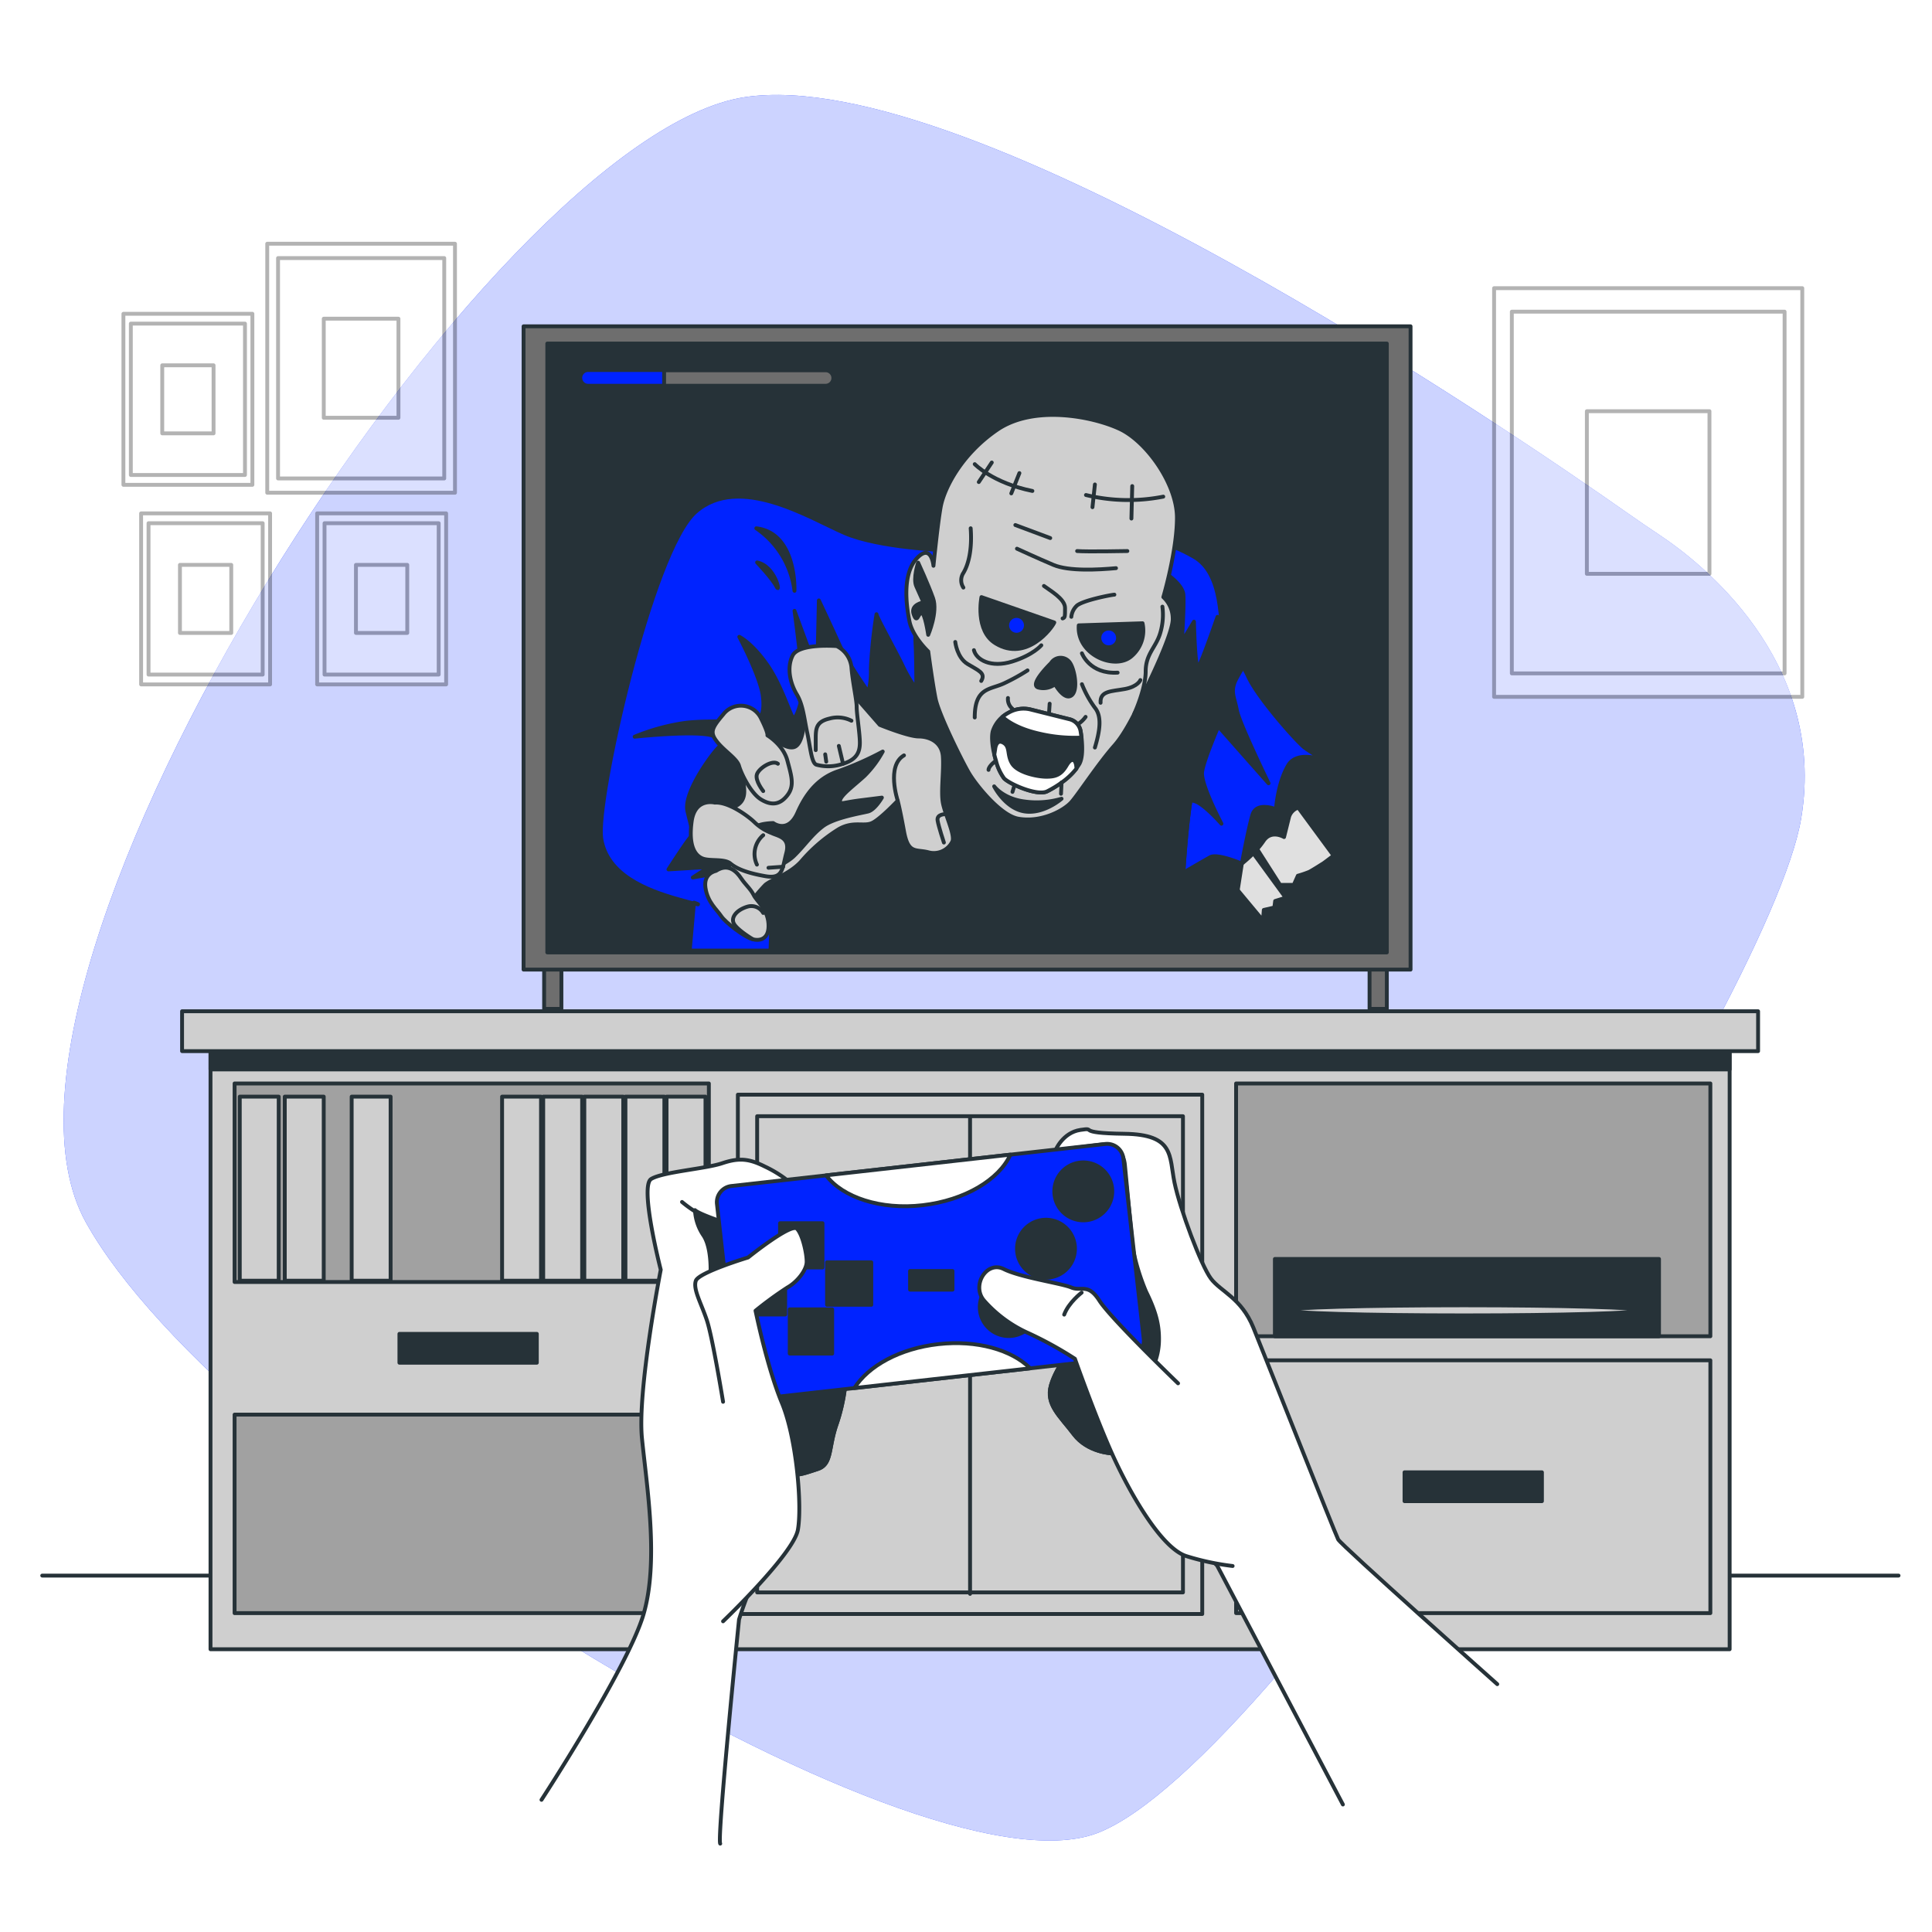 <svg class="animated" id="freepik_stories-horror-video-game" xmlns="http://www.w3.org/2000/svg" viewBox="0 0 500 500" version="1.1" xmlns:xlink="http://www.w3.org/1999/xlink" xmlns:svgjs="http://svgjs.com/svgjs"><style>svg#freepik_stories-horror-video-game:not(.animated) .animable {opacity: 0;}svg#freepik_stories-horror-video-game.animated #freepik--Device--inject-67 {animation: 1.5s Infinite  linear floating;animation-delay: 0s;}svg#freepik_stories-horror-video-game.animated #freepik--Hands--inject-67 {animation: 1.5s Infinite  linear floating;animation-delay: 0s;}            @keyframes floating {                0% {                    opacity: 1;                    transform: translateY(0px);                }                50% {                    transform: translateY(-10px);                }                100% {                    opacity: 1;                    transform: translateY(0px);                }            }        </style><g id="freepik--background-simple--inject-67" class="animable" style="transform-origin: 241.766px 250.451px;"><path d="M429.55,138.49q-4.23-2.81-8.38-5.73c-29.85-21-169.48-116.38-228.35-107.63C126.72,35-13.52,252,22.21,316.32s214.37,176,261.71,158.1S458.1,260.05,466.14,211.82C473,170.63,439.49,145.08,429.55,138.49Z" style="fill: rgb(0, 35, 255); transform-origin: 241.766px 250.451px;" id="eldmiqm2bokjl" class="animable"></path><g id="elu7wc1aa8pi"><path d="M429.55,138.49q-4.23-2.81-8.38-5.73c-29.85-21-169.48-116.38-228.35-107.63C126.72,35-13.52,252,22.21,316.32s214.37,176,261.71,158.1S458.1,260.05,466.14,211.82C473,170.63,439.49,145.08,429.55,138.49Z" style="fill: rgb(255, 255, 255); opacity: 0.8; transform-origin: 241.766px 250.451px;" class="animable"></path></g></g><g id="freepik--Floor--inject-67" class="animable" style="transform-origin: 251.135px 407.76px;"><line x1="491.34" y1="407.76" x2="10.93" y2="407.76" style="fill: none; stroke: rgb(38, 50, 56); stroke-linecap: round; stroke-linejoin: round; transform-origin: 251.135px 407.76px;" id="elv2nc1k7xhjp" class="animable"></line></g><g id="freepik--Pictures--inject-67" class="animable" style="transform-origin: 248.755px 121.71px;"><g id="el85d5nsw81q"><g style="opacity: 0.3; transform-origin: 426.55px 127.46px;" class="animable"><rect x="386.67" y="74.58" width="79.76" height="105.76" style="fill: rgb(255, 255, 255); stroke: rgb(0, 0, 0); stroke-linecap: round; stroke-linejoin: round; transform-origin: 426.55px 127.46px;" id="el2xd57cjuyzz" class="animable"></rect><rect x="391.26" y="80.66" width="70.59" height="93.61" style="fill: rgb(255, 255, 255); stroke: rgb(0, 0, 0); stroke-linecap: round; stroke-linejoin: round; transform-origin: 426.555px 127.465px;" id="elwpll32i3vlb" class="animable"></rect><rect x="410.68" y="106.42" width="31.73" height="42.08" style="fill: rgb(255, 255, 255); stroke: rgb(0, 0, 0); stroke-linecap: round; stroke-linejoin: round; transform-origin: 426.545px 127.46px;" id="el6l1v9pzkciw" class="animable"></rect></g></g><g id="eludiughlw95k"><g style="opacity: 0.3; transform-origin: 74.415px 120.1px;" class="animable"><rect x="31.94" y="81.21" width="33.38" height="44.26" style="fill: rgb(255, 255, 255); stroke: rgb(0, 0, 0); stroke-linecap: round; stroke-linejoin: round; transform-origin: 48.63px 103.34px;" id="el72glpfwu052" class="animable"></rect><rect x="33.86" y="83.75" width="29.54" height="39.17" style="fill: rgb(255, 255, 255); stroke: rgb(0, 0, 0); stroke-linecap: round; stroke-linejoin: round; transform-origin: 48.63px 103.335px;" id="elk3tmiej42pg" class="animable"></rect><rect x="41.99" y="94.54" width="13.28" height="17.61" style="fill: rgb(255, 255, 255); stroke: rgb(0, 0, 0); stroke-linecap: round; stroke-linejoin: round; transform-origin: 48.63px 103.345px;" id="el0dysd3hadk1" class="animable"></rect><rect x="82.08" y="132.86" width="33.38" height="44.26" style="fill: rgb(255, 255, 255); stroke: rgb(0, 0, 0); stroke-linecap: round; stroke-linejoin: round; transform-origin: 98.77px 154.99px;" id="eliknlss1wsv" class="animable"></rect><rect x="83.99" y="135.41" width="29.54" height="39.17" style="fill: rgb(255, 255, 255); stroke: rgb(0, 0, 0); stroke-linecap: round; stroke-linejoin: round; transform-origin: 98.76px 154.995px;" id="ely6e66yp63s" class="animable"></rect><rect x="92.12" y="146.19" width="13.28" height="17.61" style="fill: rgb(255, 255, 255); stroke: rgb(0, 0, 0); stroke-linecap: round; stroke-linejoin: round; transform-origin: 98.76px 154.995px;" id="eloldor7dz2y" class="animable"></rect><g id="elgxgx3x5rrs6"><rect x="36.52" y="132.86" width="33.38" height="44.26" style="fill: rgb(255, 255, 255); stroke: rgb(0, 0, 0); stroke-linecap: round; stroke-linejoin: round; transform-origin: 53.21px 154.99px; transform: rotate(-90deg);" class="animable"></rect></g><g id="el5cyn1o2dxpx"><rect x="38.44" y="135.41" width="29.54" height="39.17" style="fill: rgb(255, 255, 255); stroke: rgb(0, 0, 0); stroke-linecap: round; stroke-linejoin: round; transform-origin: 53.21px 154.995px; transform: rotate(-90deg);" class="animable"></rect></g><g id="elvbt71xvxtg"><rect x="46.57" y="146.19" width="13.28" height="17.61" style="fill: rgb(255, 255, 255); stroke: rgb(0, 0, 0); stroke-linecap: round; stroke-linejoin: round; transform-origin: 53.21px 154.995px; transform: rotate(-90deg);" class="animable"></rect></g><rect x="69.16" y="63.08" width="48.59" height="64.44" style="fill: rgb(255, 255, 255); stroke: rgb(0, 0, 0); stroke-linecap: round; stroke-linejoin: round; transform-origin: 93.455px 95.3px;" id="el1nxisjotzc1" class="animable"></rect><rect x="71.96" y="66.79" width="43.01" height="57.03" style="fill: rgb(255, 255, 255); stroke: rgb(0, 0, 0); stroke-linecap: round; stroke-linejoin: round; transform-origin: 93.465px 95.305px;" id="elbi25y3nnogw" class="animable"></rect><rect x="83.79" y="82.48" width="19.33" height="25.64" style="fill: rgb(255, 255, 255); stroke: rgb(0, 0, 0); stroke-linecap: round; stroke-linejoin: round; transform-origin: 93.455px 95.3px;" id="elhq1h2jphkg" class="animable"></rect></g></g></g><g id="freepik--Device--inject-67" class="animable" style="transform-origin: 250.275px 172.775px;"><rect x="140.82" y="249.73" width="4.47" height="11.37" style="fill: rgb(110, 110, 110); stroke: rgb(38, 50, 56); stroke-linecap: round; stroke-linejoin: round; transform-origin: 143.055px 255.415px;" id="elqtb3j5nu3hl" class="animable"></rect><rect x="354.44" y="249.73" width="4.47" height="11.37" style="fill: rgb(110, 110, 110); stroke: rgb(38, 50, 56); stroke-linecap: round; stroke-linejoin: round; transform-origin: 356.675px 255.415px;" id="elhcfub3z305r" class="animable"></rect><rect x="135.5" y="84.45" width="229.55" height="166.48" style="fill: rgb(110, 110, 110); stroke: rgb(38, 50, 56); stroke-linecap: round; stroke-linejoin: round; transform-origin: 250.275px 167.69px;" id="elqipu16cztj" class="animable"></rect><rect x="141.64" y="88.91" width="217.27" height="157.57" style="fill: rgb(38, 50, 56); stroke: rgb(38, 50, 56); stroke-linecap: round; stroke-linejoin: round; transform-origin: 250.275px 167.695px;" id="elbkma3m8r6fv" class="animable"></rect><polygon points="313.2 221.83 326.86 238.22 327.07 235.49 329.8 234.86 330.01 233.18 332.74 232.33 320.34 215.31 313.2 221.83" style="fill: rgb(224, 224, 224); stroke: rgb(38, 50, 56); stroke-linecap: round; stroke-linejoin: round; transform-origin: 322.97px 226.765px;" id="elwyf78avx5y9" class="animable"></polygon><path d="M320.34,215.31l-7.14,6.52,7.12,8.55,1.07-6.87a38.52,38.52,0,0,0,3-2.7Z" style="fill: rgb(38, 50, 56); stroke: rgb(38, 50, 56); stroke-linecap: round; stroke-linejoin: round; transform-origin: 318.795px 222.845px;" id="elyvchu7941re" class="animable"></path><path d="M330.43,201.44l14.71,20-2.52,1.89s-2.95,1.89-3.79,2.31a27.33,27.33,0,0,1-2.94,1L334.84,229h-3.57L319.71,210.9s0-1.89,2.31-4.41S330.43,201.44,330.43,201.44Z" style="fill: rgb(224, 224, 224); stroke: rgb(38, 50, 56); stroke-linecap: round; stroke-linejoin: round; transform-origin: 332.425px 215.22px;" id="elpgbscq8coxt" class="animable"></path><path d="M330.43,201.44s-6.1,2.53-8.41,5.05-2.31,4.41-2.31,4.41l5.65,8.83a20.17,20.17,0,0,0,1.64-2.1c2-3,5.31-1,5.31-1l1.32-5.31A3.71,3.71,0,0,1,336,209Z" style="fill: rgb(38, 50, 56); stroke: rgb(38, 50, 56); stroke-linecap: round; stroke-linejoin: round; transform-origin: 327.855px 210.585px;" id="elq9sq3d8ikpn" class="animable"></path><path d="M314.25,161.73s6.3,8,8.82,13.45,12.19,16.39,14.5,18.28a40.62,40.62,0,0,0,6.94,4s-8.41-4-11.14.63-3.15,11.35-3.15,11.35-5.05-2.1-6.1,1.47-2.73,12.61-2.73,12.61-6.3-2.73-8.19-1.68-6.94,4-6.94,4l-1.89,2.52s-.63-8.61,0-13.24,1.47-14.29,3.78-24.58S314.25,161.73,314.25,161.73Z" style="fill: rgb(0, 35, 255); stroke: rgb(38, 50, 56); stroke-linecap: round; stroke-linejoin: round; transform-origin: 324.3px 195.045px;" id="elesoyxm78z6f" class="animable"></path><path d="M315.3,188l13,14.71s-7.57-15.55-8.2-18.92-1.68-4.62-.42-7.56a30.46,30.46,0,0,1,2.05-3.56A103.77,103.77,0,0,0,314.49,162l-.37.32c-.67,3.27-3.9,19-6,28.17a242.07,242.07,0,0,0-3.74,24.32c1-2.3,2.43-5.55,3.32-7.09,1.47-2.52,8.41,5.46,8.41,5.46s-5.46-10.29-5-13.45S315.3,188,315.3,188Z" style="fill: rgb(38, 50, 56); stroke: rgb(38, 50, 56); stroke-linecap: round; stroke-linejoin: round; transform-origin: 316.34px 188.405px;" id="elnou9bfua9ir" class="animable"></path><path d="M244.48,142.4s-17-.63-25.84-4.42-27.32-15.54-38.67-5.46-25.84,75-24.37,84.47,11.77,13.45,20,15.76,4,.84,4,.84L178.5,246H305.21l1.05-20.17s1.05-18.49,3.16-24.8,7.14-22.48,6.93-31.52,0-21.22-7.36-25.42-12.39-4.83-19.12-4.2-28.79-.21-31.94,0S244.48,142.4,244.48,142.4Z" style="fill: rgb(0, 35, 255); stroke: rgb(38, 50, 56); stroke-linecap: round; stroke-linejoin: round; transform-origin: 235.926px 187.266px;" id="el3yi4oa7lg3g" class="animable"></path><path d="M316.35,169.5c-.05-2.24-.08-4.69-.2-7.16l-1.06-2.71s-4.2,12.19-5,13S309,160.89,309,160.89l-3.15,5.25s.63-9.24.42-12.19-5.25-6.09-6.09-6.51-34.13-5-40.14,1.05-14.49,8.83-16.6,9a48.21,48.21,0,0,0-6.3,1.47,59.93,59.93,0,0,0-.21,7.56c.21,2.94.21,11.77.21,11.77a37,37,0,0,1-3.78-6.51c-2.52-5-6.52-12.19-6.52-12.82a124.38,124.38,0,0,0-1.47,14.08,21.48,21.48,0,0,1-.63,6.09s-5.46-7.77-7.56-12.4-5.26-11.34-5.26-11.34l-.42,18.7-5.88-16s2.73,19.54,1.89,22.69-1.47,4.83-2.1,5.05-2.94-8.2-6.93-13.87-7.15-7.15-7.15-7.15,5.46,10.3,6.09,15.34-1,6.52-2.31,6.73-11.13-.63-17.86.21a54.52,54.52,0,0,0-13,3.57s17.66-1.89,20.81,0l2.64,1.58c-.5.05-1.45.65-3.27,3-3.37,4.41-7.36,11.14-6.52,14.71s1.68,6.09,1,6.51S173,225,173,225l10.51-.63-4.21,2.73,5.89-1.05s-.63.63.84,2.31,6.51,4.83,6.51,4.83l2.73,1.27-9.66.42s2.31,1.89,7.35,2.52,5.68,1.05,6.31,1.05c.44,0,.26,4.72.12,7.56H305.21l1.05-20.17s1.05-18.49,3.16-24.8S316.56,178.54,316.35,169.5Z" style="fill: rgb(38, 50, 56); stroke: rgb(38, 50, 56); stroke-linecap: round; stroke-linejoin: round; transform-origin: 240.303px 195.697px;" id="elgst1tdhrxpd" class="animable"></path><path d="M220.08,178.9l7.61,8.7s7.35,3,10.06,3,6,1.36,6.26,5.17-.55,9,0,12,3.26,8.43,2.44,10.06a5.35,5.35,0,0,1-6.25,2.72c-3.26-.82-5.16.54-6.25-5.44s-1.63-7.88-1.63-7.88-4.35,4.62-6.53,5.71-4.89-.55-8.7,1.63A41.3,41.3,0,0,0,207.3,223c-3,3.26-7.61,4.62-9.24,6a41.79,41.79,0,0,0-4.62,5.71s-7.61-3-5.71-6.26,0-3,1.36-4.89-3-13.87-1.9-14.14,5.43-.27,5.43-4.62-3-10.06-3-11.15,5.71-12,7.34-7.61,6,7.89,8.43,7.34,3-6.52,2.72-10.87,4.62-6,6.25-6.53S220.08,178.9,220.08,178.9Z" style="fill: rgb(207, 207, 207); stroke: rgb(38, 50, 56); stroke-linecap: round; stroke-linejoin: round; transform-origin: 216.807px 205.317px;" id="elgea9v0tg1co" class="animable"></path><path d="M200.1,213s3.82,2.92,6.3-2.7,5.85-9.23,10.8-10.8a83,83,0,0,0,11.25-5,27.2,27.2,0,0,1-4.72,6.3c-2.7,2.47-6.08,4.95-6.3,6.3s0,.67,5.4,0l5.4-.68s-1.8,3.15-3.6,3.6-8.78,1.58-11.71,3.83-4.61,4.89-7.42,7.65-12.6,7.2-12.6.45S194.25,213.21,200.1,213Z" style="fill: rgb(38, 50, 56); stroke: rgb(38, 50, 56); stroke-linecap: round; stroke-linejoin: round; transform-origin: 210.675px 210.003px;" id="el30rflj9l7zz" class="animable"></path><path d="M232.32,207.18s-3-9,1.63-11.69" style="fill: none; stroke: rgb(38, 50, 56); stroke-linecap: round; stroke-linejoin: round; transform-origin: 232.657px 201.335px;" id="elr87wc8itois" class="animable"></path><path d="M244.55,210.71s-2.17,0-1.9,1.63,1.63,5.71,1.63,5.71" style="fill: none; stroke: rgb(38, 50, 56); stroke-linecap: round; stroke-linejoin: round; transform-origin: 243.588px 214.38px;" id="elfamh7ghz14b" class="animable"></path><path d="M216.55,167.21s-9.79-.81-11.42,2.45-.54,7.34,1.09,10.06,1.9,6.25,2.72,10.06,1.08,7.88,2.44,8.15a11.58,11.58,0,0,0,6.8-.27c3.53-1.09,4.35-3,4.35-5.43s-.82-7.35-.82-9.25-1.08-6.52-1.36-10.33A6.94,6.94,0,0,0,216.55,167.21Z" style="fill: rgb(207, 207, 207); stroke: rgb(38, 50, 56); stroke-linecap: round; stroke-linejoin: round; transform-origin: 213.427px 182.718px;" id="el2yj49hhybje" class="animable"></path><path d="M220.35,186.52a7.93,7.93,0,0,0-5.7-.55c-3.54.82-3.54,2.72-3.54,5.44v2.72" style="fill: none; stroke: rgb(38, 50, 56); stroke-linecap: round; stroke-linejoin: round; transform-origin: 215.73px 189.903px;" id="el73pvumcm3rs" class="animable"></path><line x1="218.18" y1="197.66" x2="217.09" y2="193.04" style="fill: none; stroke: rgb(38, 50, 56); stroke-linecap: round; stroke-linejoin: round; transform-origin: 217.635px 195.35px;" id="elwpm3wwa4us" class="animable"></line><line x1="213.83" y1="197.12" x2="213.56" y2="195.22" style="fill: none; stroke: rgb(38, 50, 56); stroke-linecap: round; stroke-linejoin: round; transform-origin: 213.695px 196.17px;" id="el1ywht0pnuxb" class="animable"></line><path d="M198.61,190.32s.27-.54-1.64-4.35a5.75,5.75,0,0,0-9.78-1.09c-3,3.54-3.54,4.63-1.63,7.07s5.16,4.35,5.7,6.26,3,7.06,5.71,8.7,4.9,1.36,6.8-1.09,1.09-4.9,0-9S198.61,190.32,198.61,190.32Z" style="fill: rgb(207, 207, 207); stroke: rgb(38, 50, 56); stroke-linecap: round; stroke-linejoin: round; transform-origin: 194.677px 195.287px;" id="eleio3i2i7rpt" class="animable"></path><path d="M197.52,204.73s-2.18-2.72-1.63-4.35,4.07-3.81,5.43-2.72" style="fill: none; stroke: rgb(38, 50, 56); stroke-linecap: round; stroke-linejoin: round; transform-origin: 198.561px 201.048px;" id="elm8y1cvnwvo" class="animable"></path><path d="M185,207.72s-5.16-1.36-6,4.89.82,8.7,2.72,9.52,5.71,0,7.34,1.36,4.35,2.45,9,3.26,4.35-1.9,5.44-6-2.18-4.35-3.81-5.16a12.85,12.85,0,0,1-4.35-2.72C193.71,211.26,188.55,207.45,185,207.72Z" style="fill: rgb(207, 207, 207); stroke: rgb(38, 50, 56); stroke-linecap: round; stroke-linejoin: round; transform-origin: 191.247px 217.244px;" id="els1rhg5krk2" class="animable"></path><path d="M195.89,223.76a6.4,6.4,0,0,1,1.63-7.61" style="fill: none; stroke: rgb(38, 50, 56); stroke-linecap: round; stroke-linejoin: round; transform-origin: 196.397px 219.955px;" id="ellhc5ylpdoin" class="animable"></path><line x1="202.68" y1="224.31" x2="198.88" y2="224.58" style="fill: none; stroke: rgb(38, 50, 56); stroke-linecap: round; stroke-linejoin: round; transform-origin: 200.78px 224.445px;" id="elhhedn06ubec" class="animable"></line><path d="M185.28,225.39s-3.26.55-2.71,4.35,3,5.71,4.07,7.34,6,5.44,8.16,6,4.35-.27,4.08-4.07-3-5.71-3.81-7.34-2.17-2.72-3.26-4.35S188.55,223.22,185.28,225.39Z" style="fill: rgb(207, 207, 207); stroke: rgb(38, 50, 56); stroke-linecap: round; stroke-linejoin: round; transform-origin: 190.705px 233.888px;" id="elmi56v46t81" class="animable"></path><path d="M197.52,236.27a3.54,3.54,0,0,0-4.08-1.63c-2.72.81-4.35,2.71-3.53,4.35s4.89,4.07,4.89,4.07" style="fill: none; stroke: rgb(38, 50, 56); stroke-linecap: round; stroke-linejoin: round; transform-origin: 193.609px 238.776px;" id="el57y4bn8xa7c" class="animable"></path><path d="M195.73,136.72a23.08,23.08,0,0,1,9.88,16.18S206.24,138,195.73,136.72Z" style="fill: rgb(38, 50, 56); stroke: rgb(38, 50, 56); stroke-linecap: round; stroke-linejoin: round; transform-origin: 200.674px 144.81px;" id="elpxdfzii0oc" class="animable"></path><path d="M195.94,145.55s4,4.2,5.05,6.3S200.78,146.6,195.94,145.55Z" style="fill: rgb(38, 50, 56); stroke: rgb(38, 50, 56); stroke-linecap: round; stroke-linejoin: round; transform-origin: 198.637px 148.888px;" id="elo5zlqah8etd" class="animable"></path><path d="M241.58,146.42s-.54-6-4.33-1.9-2.7,12.18-1.89,16.24,4.87,7.84,4.87,7.84,1.08,8.12,1.89,12.17,6.69,15.93,8.58,19.18,8.25,11.12,12.81,11.92c6.06,1.07,11.89-2.15,13.78-4.31s7-10,11.09-14.61,8.12-14.61,8.12-14.61,7.3-14.61,7-18.4a7.54,7.54,0,0,0-2.43-5.41s3.52-11.9,3.52-20.56-7.85-19.75-14.88-23-22.19-6.23-31.66.27-13.79,15.42-14.61,20S241.58,146.42,241.58,146.42Z" style="fill: rgb(207, 207, 207); stroke: rgb(38, 50, 56); stroke-linecap: round; stroke-linejoin: round; transform-origin: 269.578px 159.731px;" id="el133srzmlu1yh" class="animable"></path><path d="M300.83,157a16.38,16.38,0,0,1-.54,6.76c-1.09,3.79-3.79,5.41-3.79,10s-3,11.09-3,11.09" style="fill: none; stroke: rgb(38, 50, 56); stroke-linecap: round; stroke-linejoin: round; transform-origin: 297.233px 170.925px;" id="elkvzr95n44c" class="animable"></path><path d="M279.18,161.84l16.51-.54a8.77,8.77,0,0,1-3,8.65C288.38,173.47,278.64,169.41,279.18,161.84Z" style="fill: rgb(38, 50, 56); stroke: rgb(38, 50, 56); stroke-linecap: round; stroke-linejoin: round; transform-origin: 287.525px 166.266px;" id="elnh2qihqp4mp" class="animable"></path><path d="M272.85,161.1,254,154.53s-1.76,8.73,3.7,12C265.71,171.4,272.31,162.45,272.85,161.1Z" style="fill: rgb(38, 50, 56); stroke: rgb(38, 50, 56); stroke-linecap: round; stroke-linejoin: round; transform-origin: 263.29px 161.249px;" id="elz9rv0rrnc59" class="animable"></path><path d="M272,171.61s-5.67,5.46-3.36,6.3a5,5,0,0,0,4.41-.84s2.31,4.2,4.2,2.94.85-6.93-.42-8.61A2.93,2.93,0,0,0,272,171.61Z" style="fill: rgb(38, 50, 56); stroke: rgb(38, 50, 56); stroke-linecap: round; stroke-linejoin: round; transform-origin: 273.186px 175.238px;" id="elole56yzdrh" class="animable"></path><path d="M279.37,197.66a15.69,15.69,0,0,1-4.64,4.85A28,28,0,0,1,271,204.8c-2.52,1.27-9.67-1.88-11.14-3.36a13.13,13.13,0,0,1-2.1-4.57c-.8-2.64-1.3-5.75-.84-7.62a8.19,8.19,0,0,1,4.11-4.79,7.72,7.72,0,0,1,5.56-.88l10.27,2.57a3.82,3.82,0,0,1,2.83,3.09c0,.18.06.38.09.59C280.11,192.35,280.36,195.81,279.37,197.66Z" style="fill: rgb(38, 50, 56); stroke: rgb(38, 50, 56); stroke-linecap: round; stroke-linejoin: round; transform-origin: 268.408px 194.248px;" id="elsgluf514e" class="animable"></path><path d="M271,204.8a28,28,0,0,0,3.77-2.29,18.32,18.32,0,0,0,3.81-3.58c-.05-2.48-1.2-3.13-2.54-.85-1.47,2.52-2.94,2.94-5.25,2.94s-7.35-1.05-8.82-3.36-.42-4.41-2.32-5.46-2.1,1.68-2.1,1.68-.09.55-.22,1.39c.13.54.27,1.08.43,1.6a13.13,13.13,0,0,0,2.1,4.57C261.29,202.92,268.44,206.07,271,204.8Z" style="fill: rgb(255, 255, 255); stroke: rgb(38, 50, 56); stroke-linecap: round; stroke-linejoin: round; transform-origin: 267.955px 198.527px;" id="el9rbvnejh6zo" class="animable"></path><path d="M279.88,190.89c-.05-.37-.09-.72-.14-1.06s-.06-.41-.09-.59a3.82,3.82,0,0,0-2.83-3.09l-10.27-2.57a7.72,7.72,0,0,0-5.56.88,9.31,9.31,0,0,0-1.56,1.06c1,.93,3.84,3.08,9.64,4.37A39.69,39.69,0,0,0,279.88,190.89Z" style="fill: rgb(255, 255, 255); stroke: rgb(38, 50, 56); stroke-linecap: round; stroke-linejoin: round; transform-origin: 269.655px 187.165px;" id="elg52flk6fwa" class="animable"></path><path d="M269.49,167s-2.1,2.52-7.56,4.21-9.25-.42-9.88-2.95" style="fill: none; stroke: rgb(38, 50, 56); stroke-linecap: round; stroke-linejoin: round; transform-origin: 260.77px 169.409px;" id="elj2r3s7rak7i" class="animable"></path><path d="M280,169.08s2,5.43,9.24,5" style="fill: none; stroke: rgb(38, 50, 56); stroke-linecap: round; stroke-linejoin: round; transform-origin: 284.62px 171.592px;" id="el0pmvgjx5byh" class="animable"></path><path d="M275,160.05c.63-.21.63-.42.63-2.73s-3.78-4.42-5.46-5.68" style="fill: none; stroke: rgb(38, 50, 56); stroke-linecap: round; stroke-linejoin: round; transform-origin: 272.9px 155.845px;" id="elr0el8su5i5o" class="animable"></path><path d="M277.26,159.63a4.61,4.61,0,0,1,1.27-2.73c1.26-1.47,9.24-3,9.87-3" style="fill: none; stroke: rgb(38, 50, 56); stroke-linecap: round; stroke-linejoin: round; transform-origin: 282.83px 156.765px;" id="elqjpc2ohospr" class="animable"></path><path d="M265.92,173.5a51.87,51.87,0,0,1-6.1,3.36c-3.57,1.68-7.56,1-7.56,8.82" style="fill: none; stroke: rgb(38, 50, 56); stroke-linecap: round; stroke-linejoin: round; transform-origin: 259.09px 179.59px;" id="elp4eajl62t" class="animable"></path><path d="M280,177.07a27,27,0,0,0,3.36,6.09c1.89,2.31,1.26,6.1,0,10.3" style="fill: none; stroke: rgb(38, 50, 56); stroke-linecap: round; stroke-linejoin: round; transform-origin: 282.276px 185.265px;" id="elhbvvn56cvg" class="animable"></path><path d="M295.13,176s-.63,1.68-4,2.31-6.51.42-6.3,3.57" style="fill: none; stroke: rgb(38, 50, 56); stroke-linecap: round; stroke-linejoin: round; transform-origin: 289.975px 178.94px;" id="el9owlpro579" class="animable"></path><path d="M247.22,166.14s.42,4,3.15,5.68,4.83,2.31,3.57,4.41" style="fill: none; stroke: rgb(38, 50, 56); stroke-linecap: round; stroke-linejoin: round; transform-origin: 250.767px 171.185px;" id="elnyysqmo00ys" class="animable"></path><path d="M249.32,152.06a3.45,3.45,0,0,1,0-3.78c1.26-2.1,2.31-5.88,1.89-11.56" style="fill: none; stroke: rgb(38, 50, 56); stroke-linecap: round; stroke-linejoin: round; transform-origin: 250.03px 144.39px;" id="elnrm2bv7pzrl" class="animable"></path><path d="M240.22,164.29s2.53-5.89,1.26-9.46-3.87-9.22-3.87-9.22-1.37,4.13-.47,6.12S239,155.9,239,155.9s-3.45.54-2.54,3.08,1.09-.18,2-.36S240.22,164.29,240.22,164.29Z" style="fill: rgb(38, 50, 56); stroke: rgb(38, 50, 56); stroke-linecap: round; stroke-linejoin: round; transform-origin: 239.072px 154.95px;" id="el5bnw6uwos0u" class="animable"></path><path d="M252.26,120.12s4.62,4.84,14.92,6.94" style="fill: none; stroke: rgb(38, 50, 56); stroke-linecap: round; stroke-linejoin: round; transform-origin: 259.72px 123.59px;" id="el0oui0y4s1jpi" class="animable"></path><path d="M281.05,128.11a46.74,46.74,0,0,0,20,.42" style="fill: none; stroke: rgb(38, 50, 56); stroke-linecap: round; stroke-linejoin: round; transform-origin: 291.05px 128.761px;" id="elg87qttbnw8" class="animable"></path><line x1="256.67" y1="119.7" x2="253.31" y2="124.75" style="fill: none; stroke: rgb(38, 50, 56); stroke-linecap: round; stroke-linejoin: round; transform-origin: 254.99px 122.225px;" id="elb7ngo8e4y7b" class="animable"></line><line x1="263.82" y1="122.44" x2="261.72" y2="127.69" style="fill: none; stroke: rgb(38, 50, 56); stroke-linecap: round; stroke-linejoin: round; transform-origin: 262.77px 125.065px;" id="elr8n186a9egg" class="animable"></line><line x1="283.36" y1="125.38" x2="282.73" y2="131.26" style="fill: none; stroke: rgb(38, 50, 56); stroke-linecap: round; stroke-linejoin: round; transform-origin: 283.045px 128.32px;" id="elinrpcpjd2jn" class="animable"></line><line x1="293.02" y1="125.8" x2="292.81" y2="134.2" style="fill: none; stroke: rgb(38, 50, 56); stroke-linecap: round; stroke-linejoin: round; transform-origin: 292.915px 130px;" id="el8hxao9gnn8h" class="animable"></line><path d="M263.19,142s5.46,2.52,9.45,4.2,11.56,1.26,16.18.84" style="fill: none; stroke: rgb(38, 50, 56); stroke-linecap: round; stroke-linejoin: round; transform-origin: 276.005px 144.708px;" id="el1tbo86cao0k" class="animable"></path><path d="M291.76,142.61s-10.5.21-13,0" style="fill: none; stroke: rgb(38, 50, 56); stroke-linecap: round; stroke-linejoin: round; transform-origin: 285.26px 142.657px;" id="ellko00ay3mr" class="animable"></path><line x1="262.77" y1="135.88" x2="271.8" y2="139.25" style="fill: none; stroke: rgb(38, 50, 56); stroke-linecap: round; stroke-linejoin: round; transform-origin: 267.285px 137.565px;" id="elc5d89k4rlt" class="animable"></line><path d="M265.5,161.83a2.42,2.42,0,1,1-2.42-2.41A2.42,2.42,0,0,1,265.5,161.83Z" style="fill: rgb(0, 35, 255); stroke: rgb(38, 50, 56); stroke-linecap: round; stroke-linejoin: round; transform-origin: 263.08px 161.84px;" id="el93ffiv25ii" class="animable"></path><circle cx="286.93" cy="165.09" r="2.42" style="fill: rgb(0, 35, 255); stroke: rgb(38, 50, 56); stroke-linecap: round; stroke-linejoin: round; transform-origin: 286.93px 165.09px;" id="elztwwoo7kioh" class="animable"></circle><path d="M257.29,203.51s2.31,3.2,7.83,3.91a22.9,22.9,0,0,0,9.61-.71s-4.63,4.07-9.61,3.28S257.29,203.51,257.29,203.51Z" style="fill: rgb(38, 50, 56); stroke: rgb(38, 50, 56); stroke-linecap: round; stroke-linejoin: round; transform-origin: 266.01px 206.801px;" id="elm9axwwcwbh" class="animable"></path><path d="M262,183.41a3.22,3.22,0,0,1-1.14-2.77" style="fill: none; stroke: rgb(38, 50, 56); stroke-linecap: round; stroke-linejoin: round; transform-origin: 261.423px 182.025px;" id="elv7qncmyvxq" class="animable"></path><line x1="271.49" y1="184.56" x2="271.65" y2="182.11" style="fill: none; stroke: rgb(38, 50, 56); stroke-linecap: round; stroke-linejoin: round; transform-origin: 271.57px 183.335px;" id="elyrjlyji4vls" class="animable"></line><path d="M279.32,187.17a7.08,7.08,0,0,0,1.63-1.64" style="fill: none; stroke: rgb(38, 50, 56); stroke-linecap: round; stroke-linejoin: round; transform-origin: 280.135px 186.35px;" id="elwz0384n05hb" class="animable"></path><path d="M257.72,196.87s-1.89,1.39-1.89,2.37" style="fill: none; stroke: rgb(38, 50, 56); stroke-linecap: round; stroke-linejoin: round; transform-origin: 256.775px 198.055px;" id="elnf09sm21xpe" class="animable"></path><line x1="262.52" y1="203.31" x2="262.03" y2="204.94" style="fill: none; stroke: rgb(38, 50, 56); stroke-linecap: round; stroke-linejoin: round; transform-origin: 262.275px 204.125px;" id="el7gwirbj7bpa" class="animable"></line><line x1="274.73" y1="202.51" x2="274.59" y2="205.43" style="fill: none; stroke: rgb(38, 50, 56); stroke-linecap: round; stroke-linejoin: round; transform-origin: 274.66px 203.97px;" id="elqwh8acvw7oi" class="animable"></line><path d="M213.67,99.83H152.21a2,2,0,0,1-2-2h0a2,2,0,0,1,2-2h61.46a2,2,0,0,1,2,2h0A2,2,0,0,1,213.67,99.83Z" style="fill: rgb(110, 110, 110); stroke: rgb(38, 50, 56); stroke-linecap: round; stroke-linejoin: round; transform-origin: 182.94px 97.83px;" id="el6fntk2duh6b" class="animable"></path><path d="M171.87,95.76H152.21a2,2,0,1,0,0,4.07h19.66Z" style="fill: rgb(0, 35, 255); stroke: rgb(38, 50, 56); stroke-linecap: round; stroke-linejoin: round; transform-origin: 161.023px 97.795px;" id="eluw7stdfk38" class="animable"></path></g><g id="freepik--Furniture--inject-67" class="animable" style="transform-origin: 251.055px 344.265px;"><rect x="54.48" y="270.45" width="393.15" height="156.37" style="fill: rgb(207, 207, 207); stroke: rgb(38, 50, 56); stroke-linecap: round; stroke-linejoin: round; transform-origin: 251.055px 348.635px;" id="elmczqd2a0a2s" class="animable"></rect><rect x="54.48" y="270.45" width="393.15" height="6.32" style="fill: rgb(38, 50, 56); stroke: rgb(38, 50, 56); stroke-linecap: round; stroke-linejoin: round; transform-origin: 251.055px 273.61px;" id="elbbn4h7psrjl" class="animable"></rect><rect x="190.96" y="283.3" width="120.18" height="134.4" style="fill: rgb(207, 207, 207); stroke: rgb(38, 50, 56); stroke-linecap: round; stroke-linejoin: round; transform-origin: 251.05px 350.5px;" id="el34nd15v0u21" class="animable"></rect><rect x="195.95" y="288.88" width="110.2" height="123.23" style="fill: rgb(207, 207, 207); stroke: rgb(38, 50, 56); stroke-linecap: round; stroke-linejoin: round; transform-origin: 251.05px 350.495px;" id="elbwm0j0babmc" class="animable"></rect><line x1="251.05" y1="289.02" x2="251.05" y2="412.49" style="fill: rgb(255, 255, 255); stroke: rgb(38, 50, 56); stroke-linecap: round; stroke-linejoin: round; transform-origin: 251.05px 350.755px;" id="el1r1rtlouy9" class="animable"></line><rect x="60.71" y="366.1" width="122.74" height="51.38" style="fill: rgb(161, 161, 161); stroke: rgb(38, 50, 56); stroke-linecap: round; stroke-linejoin: round; transform-origin: 122.08px 391.79px;" id="eln460llb4m2" class="animable"></rect><rect x="60.71" y="280.4" width="122.74" height="51.38" style="fill: rgb(161, 161, 161); stroke: rgb(38, 50, 56); stroke-linecap: round; stroke-linejoin: round; transform-origin: 122.08px 306.09px;" id="elbkk9wblp0o6" class="animable"></rect><rect x="319.9" y="280.4" width="122.74" height="65.42" style="fill: rgb(161, 161, 161); stroke: rgb(38, 50, 56); stroke-linecap: round; stroke-linejoin: round; transform-origin: 381.27px 313.11px;" id="eljcgmc5j6jvo" class="animable"></rect><rect x="319.9" y="352.05" width="122.74" height="65.42" style="fill: rgb(207, 207, 207); stroke: rgb(38, 50, 56); stroke-linecap: round; stroke-linejoin: round; transform-origin: 381.27px 384.76px;" id="el5jt9gwh7vf6" class="animable"></rect><rect x="363.49" y="381.03" width="35.56" height="7.47" style="fill: rgb(38, 50, 56); stroke: rgb(38, 50, 56); stroke-linecap: round; stroke-linejoin: round; transform-origin: 381.27px 384.765px;" id="elhby40bisiff" class="animable"></rect><rect x="103.37" y="345.2" width="35.56" height="7.47" style="fill: rgb(38, 50, 56); stroke: rgb(38, 50, 56); stroke-linecap: round; stroke-linejoin: round; transform-origin: 121.15px 348.935px;" id="ellsvf0y93n3l" class="animable"></rect><rect x="47.12" y="261.71" width="407.87" height="10.32" style="fill: rgb(207, 207, 207); stroke: rgb(38, 50, 56); stroke-linecap: round; stroke-linejoin: round; transform-origin: 251.055px 266.87px;" id="el8e4nehfr9x" class="animable"></rect><rect x="329.94" y="325.82" width="99.41" height="20.01" style="fill: rgb(38, 50, 56); stroke: rgb(38, 50, 56); stroke-linecap: round; stroke-linejoin: round; transform-origin: 379.645px 335.825px;" id="elpngo2imq49" class="animable"></rect><path d="M424.67,339.11c0-.72-20.51-1.3-45.8-1.3s-45.8.58-45.8,1.3,20.51,1.31,45.8,1.31S424.67,339.83,424.67,339.11Z" style="fill: rgb(207, 207, 207); stroke: rgb(38, 50, 56); stroke-linecap: round; stroke-linejoin: round; transform-origin: 378.87px 339.115px;" id="el6d4l8wvivxk" class="animable"></path><rect x="62.05" y="283.81" width="10.08" height="47.64" style="fill: rgb(207, 207, 207); stroke: rgb(38, 50, 56); stroke-linecap: round; stroke-linejoin: round; transform-origin: 67.09px 307.63px;" id="elha53dma7hii" class="animable"></rect><rect x="73.7" y="283.81" width="10.08" height="47.64" style="fill: rgb(207, 207, 207); stroke: rgb(38, 50, 56); stroke-linecap: round; stroke-linejoin: round; transform-origin: 78.74px 307.63px;" id="elq01rmwuzmi" class="animable"></rect><rect x="172.5" y="283.81" width="10.08" height="47.64" style="fill: rgb(207, 207, 207); stroke: rgb(38, 50, 56); stroke-linecap: round; stroke-linejoin: round; transform-origin: 177.54px 307.63px;" id="elbm52bk44qoa" class="animable"></rect><rect x="161.86" y="283.81" width="10.08" height="47.64" style="fill: rgb(207, 207, 207); stroke: rgb(38, 50, 56); stroke-linecap: round; stroke-linejoin: round; transform-origin: 166.9px 307.63px;" id="el6xt7xeq0hem" class="animable"></rect><rect x="151.22" y="283.81" width="10.08" height="47.64" style="fill: rgb(207, 207, 207); stroke: rgb(38, 50, 56); stroke-linecap: round; stroke-linejoin: round; transform-origin: 156.26px 307.63px;" id="elqdhs2k7ujk" class="animable"></rect><rect x="140.58" y="283.81" width="10.08" height="47.64" style="fill: rgb(207, 207, 207); stroke: rgb(38, 50, 56); stroke-linecap: round; stroke-linejoin: round; transform-origin: 145.62px 307.63px;" id="elqw2qwn66qbl" class="animable"></rect><rect x="129.94" y="283.81" width="10.08" height="47.64" style="fill: rgb(207, 207, 207); stroke: rgb(38, 50, 56); stroke-linecap: round; stroke-linejoin: round; transform-origin: 134.98px 307.63px;" id="elklfyb0x38h" class="animable"></rect><g id="el3warq00be1"><rect x="91.01" y="283.81" width="10.08" height="47.64" style="fill: rgb(207, 207, 207); stroke: rgb(38, 50, 56); stroke-linecap: round; stroke-linejoin: round; transform-origin: 96.05px 307.63px; transform: rotate(-15.87deg);" class="animable"></rect></g></g><g id="freepik--Hands--inject-67" class="animable animator-active" style="transform-origin: 263.815px 384.686px;"><path d="M140.14,465.79s22.29-34.17,26.37-47.9.87-33.26-.37-45.63S171,328.61,171,328.61s-5.56-21.64-2.47-23.5,14-2.59,18.42-4.08,7.05-1.11,11,.87a30.55,30.55,0,0,1,5.69,3.46l-2.72,4.2-10.39,2.23,6.68,34.87s20.28,5.2,21.27,6.93.12,9-2,15.08-1.11,10.27-4.82,11.5-5.94,2-6.31.87-5.07,18.18-8.41,24.24a84.43,84.43,0,0,0-5.68,13.85s-5.73,56.67-4.87,58" style="fill: rgb(255, 255, 255); stroke: rgb(38, 50, 56); stroke-linecap: round; stroke-linejoin: round; transform-origin: 179.514px 388.626px;" id="el0zs0t5m57eq" class="animable"></path><path d="M190.16,317.28s-9-2.85-10.3-4.1a12.76,12.76,0,0,0,2.18,6.53c2.18,3.18,1.84,9.71,1.84,9.71l12.9,24.45,7.84,28.75c.39-1.18.65-1.81.72-1.58.37,1.11,2.6.37,6.31-.87s2.72-5.44,4.82-11.5a47.68,47.68,0,0,0,2.17-9.33v-5.26a3,3,0,0,0-.19-.49c-1-1.73-21.27-6.93-21.27-6.93L192,319.45Z" style="fill: rgb(38, 50, 56); stroke: rgb(38, 50, 56); stroke-linecap: round; stroke-linejoin: round; transform-origin: 199.25px 347.9px;" id="elm8p2avworm" class="animable"></path><line x1="204.16" y1="366.75" x2="207.96" y2="358.86" style="fill: none; stroke: rgb(38, 50, 56); stroke-linecap: round; stroke-linejoin: round; transform-origin: 206.06px 362.805px;" id="elmdjcvra3eh" class="animable"></line><path d="M176.51,311.07a30.71,30.71,0,0,0,9.14,5.28" style="fill: none; stroke: rgb(38, 50, 56); stroke-linecap: round; stroke-linejoin: round; transform-origin: 181.08px 313.71px;" id="elkb3n6nqmgsh" class="animable"></path><path d="M387.49,435.86s-40.41-36-41.17-37.45-18.82-47.11-21.95-54.82-8.48-9.33-11-12.71-8-18-9.41-24.83.09-12.46-13-12.63-6.78-1.69-11.36-1-6.44,5.26-6.44,5.26l12.87-1.6,2.47,1c2.47,1,2.63,4.5,2.63,4.5s2.29,23.81,2.71,28.47S297,354.79,297,354.79s-16.29-5.69-17.65-6.37-5.93,5.08-7.37,10.08,2.37,8,5.93,12.71,9.83,4.92,9.83,4.92L315,405.19,347.54,467" style="fill: rgb(255, 255, 255); stroke: rgb(38, 50, 56); stroke-linecap: round; stroke-linejoin: round; transform-origin: 329.579px 379.621px;" id="el9psprmfw5j" class="animable"></path><path d="M296.6,334.27a56.58,56.58,0,0,1-3.36-10.87c.28,3,.51,5.44.62,6.63.39,4.24,2.69,21.28,3.1,24.3.86-.53,1.57-.88,1.57-.88a16.86,16.86,0,0,0,1.42-6.61C300,342.9,299.2,339.55,296.6,334.27Z" style="fill: rgb(38, 50, 56); stroke: rgb(38, 50, 56); stroke-linecap: round; stroke-linejoin: round; transform-origin: 296.596px 338.865px;" id="el9lsp6avg54l" class="animable"></path><path d="M295.93,372.46c.34-1.51-1.93-13.31-2.18-14.91-.14-.89,1.39-2.07,2.75-2.94-2.77-1-15.92-5.59-17.13-6.19s-5.93,5.08-7.37,10.08,2.37,8,5.93,12.71,9.83,4.92,9.83,4.92l1.22,1.3C292.6,375.21,295.79,373.1,295.93,372.46Z" style="fill: rgb(38, 50, 56); stroke: rgb(38, 50, 56); stroke-linecap: round; stroke-linejoin: round; transform-origin: 284.094px 362.903px;" id="elrlgy4zqqvu" class="animable"></path><path d="M290.72,299.78,296,346.57a4.22,4.22,0,0,1-3.72,4.66l-96.8,10.89a4.23,4.23,0,0,1-4.67-3.72l-5.26-46.79a4.22,4.22,0,0,1,3.73-4.67l96.79-10.88A4.22,4.22,0,0,1,290.72,299.78Z" style="fill: rgb(0, 35, 255); stroke: rgb(38, 50, 56); stroke-linecap: round; stroke-linejoin: round; transform-origin: 240.775px 329.091px;" id="el8nfyldu7edn" class="animable"></path><g id="ell5h2k0c2m3"><rect x="201.87" y="316.57" width="10.99" height="11.45" style="fill: rgb(38, 50, 56); stroke: rgb(38, 50, 56); stroke-linecap: round; stroke-linejoin: round; transform-origin: 207.365px 322.295px; transform: rotate(-6.42deg);" class="animable"></rect></g><g id="eln13pxhmtea"><rect x="204.38" y="338.86" width="10.99" height="11.45" style="fill: rgb(38, 50, 56); stroke: rgb(38, 50, 56); stroke-linecap: round; stroke-linejoin: round; transform-origin: 209.875px 344.585px; transform: rotate(-6.42deg);" class="animable"></rect></g><g id="elm3folrjq52k"><rect x="191.75" y="329.2" width="11.45" height="10.99" style="fill: rgb(38, 50, 56); stroke: rgb(38, 50, 56); stroke-linecap: round; stroke-linejoin: round; transform-origin: 197.475px 334.695px; transform: rotate(-6.42deg);" class="animable"></rect></g><g id="elp17g7rxotrp"><rect x="214.04" y="326.69" width="11.45" height="10.99" style="fill: rgb(38, 50, 56); stroke: rgb(38, 50, 56); stroke-linecap: round; stroke-linejoin: round; transform-origin: 219.765px 332.185px; transform: rotate(-6.42deg);" class="animable"></rect></g><path d="M268.52,337.43a7.5,7.5,0,1,0-6.61,8.29A7.5,7.5,0,0,0,268.52,337.43Z" style="fill: rgb(38, 50, 56); stroke: rgb(38, 50, 56); stroke-linecap: round; stroke-linejoin: round; transform-origin: 261.067px 338.268px;" id="elg5lg0atdzs" class="animable"></path><path d="M287.81,307.48a7.5,7.5,0,1,0-6.62,8.3A7.51,7.51,0,0,0,287.81,307.48Z" style="fill: rgb(38, 50, 56); stroke: rgb(38, 50, 56); stroke-linecap: round; stroke-linejoin: round; transform-origin: 280.357px 308.326px;" id="elwn494vq771" class="animable"></path><path d="M278.15,322.32a7.5,7.5,0,1,0-6.62,8.3A7.5,7.5,0,0,0,278.15,322.32Z" style="fill: rgb(38, 50, 56); stroke: rgb(38, 50, 56); stroke-linecap: round; stroke-linejoin: round; transform-origin: 270.698px 323.166px;" id="el08xwe3g0da6d" class="animable"></path><g id="elit83lq47emq"><rect x="235.52" y="328.94" width="10.99" height="4.82" style="fill: rgb(38, 50, 56); stroke: rgb(38, 50, 56); stroke-linecap: round; stroke-linejoin: round; transform-origin: 241.015px 331.35px; transform: rotate(-6.42deg);" class="animable"></rect></g><path d="M213.78,304.18c4.28,5.68,14.1,9,25,7.73s19.79-6.61,22.71-13.09Zm29.08,43.68c-10,1.12-18.16,5.67-21.75,11.37l45.51-5.11C261.84,349.35,252.82,346.74,242.86,347.86Z" style="fill: rgb(255, 255, 255); stroke: rgb(38, 50, 56); stroke-linecap: round; stroke-linejoin: round; transform-origin: 240.2px 329.025px;" id="elyuaycc0zmtg" class="animable"></path><path d="M187.13,362.78s-2.72-16.69-4.2-21.12-3.63-8.06-2.84-10.22,13.51-6,13.51-6,11.18-9,12.66-7.44,2.55,6.53,2.5,8.63-2.44,5.16-5,6.58a95.11,95.11,0,0,0-8.23,6s3,14.7,6.81,23.84,5.28,26.62,4.15,32.87-19.36,23.67-19.36,23.67" style="fill: rgb(255, 255, 255); stroke: rgb(38, 50, 56); stroke-linecap: round; stroke-linejoin: round; transform-origin: 194.341px 368.704px;" id="elfiufpade4o" class="animable"></path><path d="M304.88,358s-17.37-16.71-20.34-21.37-4.66-2.33-7.28-3.43-13.1-2.57-17.51-4.78-8.39,4.25-5.1,8.13A33.43,33.43,0,0,0,266.12,345a96,96,0,0,1,12.07,6.65s5.16,14.66,9.57,24.49,12.71,24.57,19.32,26.6A66.53,66.53,0,0,0,319,405.28" style="fill: rgb(255, 255, 255); stroke: rgb(38, 50, 56); stroke-linecap: round; stroke-linejoin: round; transform-origin: 286.219px 366.625px;" id="el9lwwt0lcu4m" class="animable"></path><path d="M279.93,334.53s-3.34,2.51-4.52,5.69" style="fill: none; stroke: rgb(38, 50, 56); stroke-linecap: round; stroke-linejoin: round; transform-origin: 277.67px 337.375px;" id="eldplprtsywti" class="animable"></path></g><defs>     <filter id="active" height="200%">         <feMorphology in="SourceAlpha" result="DILATED" operator="dilate" radius="2"></feMorphology>                <feFlood flood-color="#32DFEC" flood-opacity="1" result="PINK"></feFlood>        <feComposite in="PINK" in2="DILATED" operator="in" result="OUTLINE"></feComposite>        <feMerge>            <feMergeNode in="OUTLINE"></feMergeNode>            <feMergeNode in="SourceGraphic"></feMergeNode>        </feMerge>    </filter>    <filter id="hover" height="200%">        <feMorphology in="SourceAlpha" result="DILATED" operator="dilate" radius="2"></feMorphology>                <feFlood flood-color="#ff0000" flood-opacity="0.5" result="PINK"></feFlood>        <feComposite in="PINK" in2="DILATED" operator="in" result="OUTLINE"></feComposite>        <feMerge>            <feMergeNode in="OUTLINE"></feMergeNode>            <feMergeNode in="SourceGraphic"></feMergeNode>        </feMerge>            <feColorMatrix type="matrix" values="0   0   0   0   0                0   1   0   0   0                0   0   0   0   0                0   0   0   1   0 "></feColorMatrix>    </filter></defs></svg>